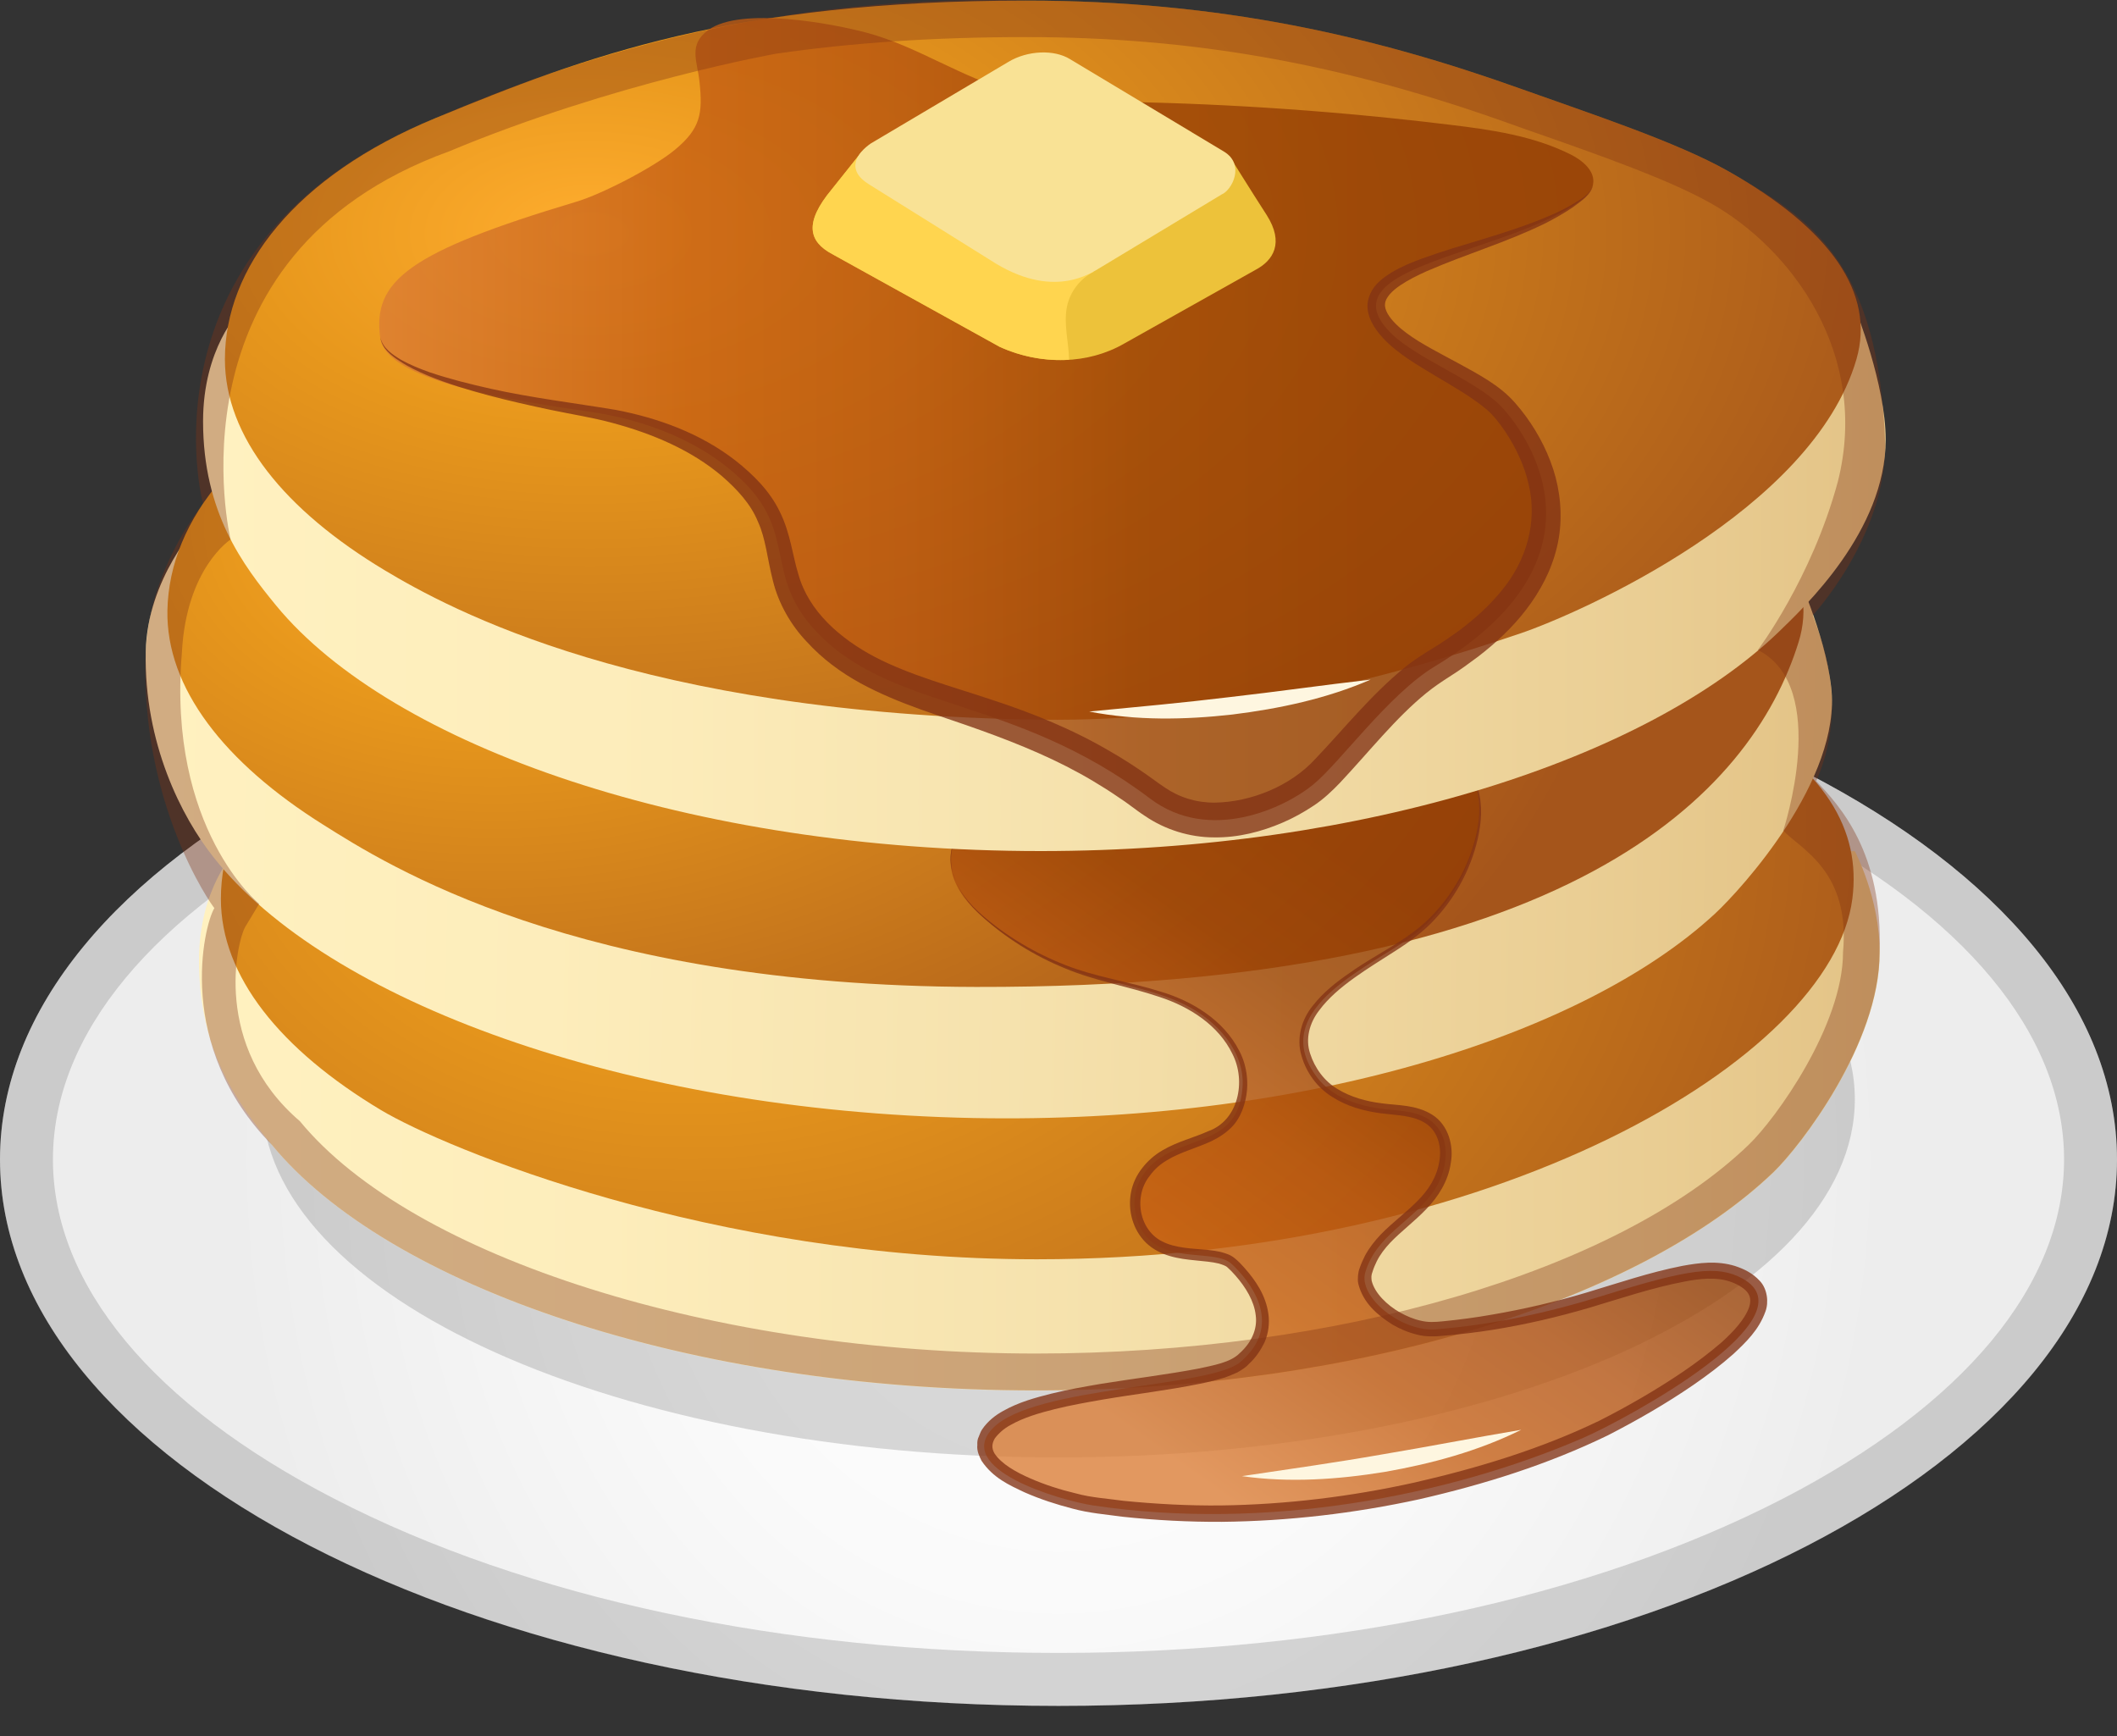 <svg width="50" height="41" viewBox="0 0 50 41" fill="none" xmlns="http://www.w3.org/2000/svg">
<rect x="0" y="0" width="50" height="41" fill="#333333" stroke="none"/>
<path d="M25 40.289C38.807 40.289 50 34.511 50 27.385C50 20.258 38.807 14.48 25 14.48C11.193 14.48 0 20.258 0 27.385C0 34.511 11.193 40.289 25 40.289Z" fill="url(#paint0_radial_1029_1842)"/>
<path opacity="0.2" d="M25 34.421C35.388 34.421 43.808 30.634 43.808 25.962C43.808 21.291 35.388 17.504 25 17.504C14.612 17.504 6.192 21.291 6.192 25.962C6.192 30.634 14.612 34.421 25 34.421Z" fill="#424242"/>
<path opacity="0.2" d="M25 15.734C31.483 15.734 37.558 17.026 42.104 19.376C46.392 21.584 48.75 24.43 48.75 27.384C48.75 30.338 46.392 33.184 42.104 35.397C37.554 37.743 31.483 39.038 25 39.038C18.517 39.038 12.442 37.747 7.896 35.397C3.608 33.188 1.25 30.343 1.25 27.384C1.25 24.426 3.608 21.584 7.896 19.372C12.442 17.026 18.517 15.734 25 15.734M25 14.484C11.192 14.484 0 20.259 0 27.389C0 34.518 11.192 40.293 25 40.293C38.808 40.293 50 34.518 50 27.389C50 20.259 38.808 14.484 25 14.484Z" fill="#424242"/>
<path d="M43.808 20.102C43.808 20.102 44.396 21.206 44.396 22.502C44.396 24.66 42.512 27.085 41.9 27.677C38.8 30.656 32.175 32.843 24.483 32.843C16.217 32.843 9.154 30.36 6.425 27.043C5.646 26.093 4.7 24.852 4.7 22.693C4.7 20.964 5.562 20.102 5.562 20.102" fill="url(#paint1_linear_1029_1842)"/>
<path d="M24.137 12.754C28.762 12.754 32.404 13.616 35.8 14.829C37.454 15.421 39.5 16.096 40.717 16.779C43.146 18.15 43.954 19.621 43.75 21.225C43.271 24.991 35.296 29.741 24.483 29.741C16.796 29.741 10.5 27.116 8.996 26.216C6.621 24.791 5.217 23.054 5.217 21.229C5.217 19.079 6.858 16.908 10.192 15.533C13.729 14.066 17.225 12.754 24.137 12.754V12.754Z" fill="url(#paint2_radial_1029_1842)"/>
<path d="M42.383 13.421C42.383 13.421 43.104 14.942 43.25 16.23C43.5 18.401 41.129 21 40.504 21.58C37.346 24.5 30.679 26.555 22.988 26.405C14.725 26.242 7.708 23.625 5.046 20.25C4.283 19.288 3.4 17.55 3.442 15.392C3.475 13.663 4.696 12.367 4.696 12.367" fill="url(#paint3_linear_1029_1842)"/>
<path d="M23.038 6.313C27.663 6.405 31.283 7.338 34.658 8.617C36.3 9.238 38.333 9.955 39.533 10.663C41.933 12.084 42.962 13.626 42.479 15.167C41.375 18.721 37.096 23.338 23.05 23.309C13.6 23.288 9.121 20.413 7.638 19.48C5.292 18.009 3.921 16.242 3.954 14.417C3.996 12.267 5.679 10.13 9.038 8.817C12.608 7.421 16.125 6.176 23.038 6.313V6.313Z" fill="url(#paint4_radial_1029_1842)"/>
<path opacity="0.78" d="M33.429 22.05C34.129 21.496 34.638 20.705 34.854 19.834C34.954 19.43 34.992 18.992 34.867 18.596C34.742 18.196 34.429 17.842 34.021 17.746C33.763 17.688 33.496 17.734 33.233 17.78C31.533 18.088 29.713 18.709 27.992 18.821C26.45 18.921 25.013 18.805 23.471 19.225C23.2 19.3 22.921 19.388 22.721 19.588C22.421 19.888 22.383 20.384 22.538 20.78C22.692 21.175 23 21.492 23.329 21.763C23.692 22.063 24.088 22.325 24.504 22.542C24.846 22.721 25.204 22.871 25.571 22.988C26.375 23.246 27.229 23.355 27.988 23.73C28.746 24.105 29.413 24.846 29.346 25.688C29.221 27.275 27.629 26.692 26.958 27.813C26.708 28.23 26.75 28.796 27.05 29.175C27.583 29.842 28.708 29.496 29.088 29.85C29.463 30.2 30.375 31.246 29.296 32.167C28.579 32.775 24.45 32.738 23.467 33.713C22.483 34.688 25.025 35.434 25.817 35.555C29.892 36.163 34.196 35.342 37.392 33.959C38.446 33.5 42.829 31.113 41.154 30.196C40.567 29.875 39.904 29.963 37.863 30.6C36.579 31 35.246 31.292 33.904 31.396C33.108 31.459 32.071 30.634 32.246 30.05C32.504 29.18 33.317 28.875 33.829 28.18C34.196 27.68 34.304 26.892 33.825 26.496C33.525 26.246 33.1 26.238 32.708 26.196C32.1 26.13 31.458 25.921 31.096 25.43C29.879 23.792 32.513 22.78 33.429 22.05V22.05Z" fill="url(#paint5_linear_1029_1842)"/>
<path opacity="0.78" d="M22.725 19.592C22.45 19.875 22.408 20.317 22.521 20.68C22.637 21.05 22.9 21.351 23.188 21.605C23.771 22.113 24.446 22.513 25.163 22.792C25.879 23.076 26.654 23.18 27.404 23.417C28.15 23.638 28.896 24.084 29.271 24.821C29.462 25.184 29.508 25.63 29.404 26.026C29.35 26.226 29.267 26.425 29.121 26.588C28.975 26.746 28.796 26.863 28.613 26.951C28.246 27.121 27.867 27.213 27.558 27.405C27.4 27.496 27.267 27.617 27.163 27.759C27.05 27.901 26.979 28.055 26.95 28.23C26.887 28.571 26.996 28.946 27.242 29.175C27.488 29.409 27.863 29.467 28.242 29.496C28.433 29.513 28.629 29.521 28.842 29.571C28.946 29.601 29.058 29.63 29.163 29.717C29.254 29.792 29.317 29.859 29.387 29.938C29.654 30.238 29.9 30.596 29.958 31.038C29.988 31.255 29.958 31.488 29.871 31.692C29.775 31.892 29.65 32.075 29.496 32.213C29.429 32.292 29.325 32.355 29.225 32.413C29.125 32.459 29.029 32.496 28.929 32.534C28.733 32.592 28.542 32.642 28.346 32.68C27.571 32.838 26.804 32.925 26.042 33.055C25.663 33.121 25.283 33.188 24.913 33.28C24.546 33.371 24.175 33.48 23.867 33.655C23.712 33.738 23.587 33.85 23.496 33.971C23.425 34.096 23.417 34.2 23.488 34.325C23.65 34.575 24 34.771 24.337 34.917C24.679 35.067 25.046 35.184 25.413 35.271C25.775 35.371 26.154 35.392 26.538 35.446C27.3 35.521 28.071 35.563 28.837 35.555C30.375 35.534 31.913 35.346 33.413 35.013C34.908 34.671 36.4 34.217 37.771 33.555C38.454 33.209 39.125 32.821 39.758 32.392C40.075 32.175 40.379 31.946 40.663 31.701C40.933 31.455 41.208 31.167 41.312 30.871C41.358 30.726 41.346 30.609 41.258 30.505C41.171 30.405 41.004 30.313 40.846 30.263C40.529 30.159 40.154 30.196 39.788 30.267C39.042 30.409 38.308 30.655 37.558 30.88C36.808 31.101 36.042 31.28 35.267 31.405C34.879 31.467 34.492 31.513 34.1 31.546C33.917 31.567 33.675 31.576 33.471 31.521C33.263 31.471 33.067 31.388 32.888 31.284C32.542 31.063 32.196 30.784 32.079 30.313C32.058 30.196 32.075 30.046 32.112 29.951C32.146 29.851 32.188 29.755 32.237 29.659C32.337 29.471 32.467 29.309 32.608 29.159C32.892 28.867 33.208 28.638 33.471 28.371C33.737 28.109 33.933 27.8 33.992 27.442C34.058 27.092 33.962 26.721 33.675 26.534C33.392 26.342 32.996 26.342 32.604 26.292C32.208 26.238 31.812 26.13 31.462 25.905C31.108 25.684 30.85 25.33 30.738 24.93C30.613 24.521 30.746 24.067 31.004 23.755C31.254 23.434 31.567 23.188 31.892 22.967C32.529 22.513 33.258 22.205 33.796 21.651C34.333 21.105 34.721 20.405 34.879 19.651C34.958 19.276 34.971 18.875 34.837 18.513C34.704 18.155 34.413 17.838 34.033 17.742C34.417 17.83 34.717 18.142 34.862 18.505C35.008 18.871 35.004 19.28 34.933 19.663C34.788 20.43 34.413 21.155 33.875 21.726C33.608 22.013 33.283 22.25 32.954 22.459C32.625 22.671 32.296 22.871 31.983 23.096C31.671 23.321 31.375 23.567 31.154 23.867C30.925 24.163 30.829 24.538 30.942 24.88C31.05 25.221 31.279 25.538 31.592 25.721C31.904 25.913 32.271 26.013 32.646 26.059C33.013 26.109 33.442 26.088 33.825 26.326C34.217 26.571 34.342 27.08 34.263 27.48C34.204 27.896 33.962 28.276 33.683 28.559C33.404 28.851 33.087 29.084 32.833 29.351C32.708 29.484 32.596 29.63 32.517 29.788C32.479 29.867 32.442 29.951 32.417 30.034C32.383 30.121 32.388 30.167 32.396 30.246C32.467 30.542 32.758 30.821 33.062 30.996C33.221 31.084 33.388 31.155 33.558 31.192C33.733 31.234 33.883 31.226 34.087 31.205C34.471 31.167 34.85 31.117 35.229 31.05C35.987 30.921 36.737 30.746 37.475 30.526C38.212 30.305 38.954 30.05 39.737 29.896C40.125 29.826 40.554 29.767 40.983 29.901C41.192 29.971 41.388 30.063 41.562 30.25C41.742 30.438 41.779 30.759 41.696 30.976C41.538 31.417 41.233 31.701 40.942 31.976C40.642 32.242 40.325 32.48 40 32.705C39.35 33.151 38.671 33.542 37.971 33.901C36.546 34.592 35.05 35.059 33.521 35.409C31.992 35.742 30.425 35.925 28.858 35.942C28.075 35.946 27.292 35.905 26.508 35.821C26.125 35.767 25.725 35.738 25.333 35.63C24.946 35.53 24.571 35.409 24.2 35.246C23.837 35.075 23.454 34.905 23.183 34.501C23.129 34.392 23.067 34.267 23.083 34.126C23.079 34.055 23.087 33.988 23.117 33.93C23.142 33.871 23.163 33.805 23.196 33.759C23.329 33.563 23.512 33.421 23.696 33.321C24.067 33.113 24.454 33.009 24.837 32.913C25.221 32.817 25.608 32.751 25.996 32.684C26.767 32.559 27.542 32.467 28.292 32.325C28.658 32.246 29.062 32.18 29.279 31.959C29.546 31.721 29.704 31.401 29.658 31.063C29.621 30.726 29.421 30.401 29.179 30.125C29.121 30.059 29.05 29.984 28.992 29.934C28.95 29.892 28.867 29.867 28.788 29.842C28.621 29.8 28.425 29.788 28.233 29.767C27.85 29.73 27.404 29.671 27.071 29.355C26.75 29.042 26.633 28.58 26.712 28.163C26.75 27.951 26.85 27.746 26.979 27.584C27.108 27.417 27.271 27.276 27.45 27.171C27.808 26.959 28.196 26.871 28.533 26.717C29.25 26.467 29.438 25.534 29.108 24.892C28.783 24.217 28.1 23.776 27.375 23.542C26.65 23.296 25.871 23.171 25.146 22.867C24.421 22.571 23.75 22.151 23.175 21.625C22.892 21.363 22.629 21.05 22.521 20.667C22.387 20.313 22.442 19.871 22.725 19.592V19.592Z" fill="#823315"/>
<path d="M43.825 7.309C43.825 7.309 44.537 9.084 44.537 10.379C44.537 12.538 42.612 14.342 42 14.934C38.896 17.913 32.271 20.1 24.579 20.1C16.312 20.1 9.25 17.617 6.521 14.3C5.742 13.35 4.796 12.109 4.796 9.95C4.796 8.221 5.658 7.359 5.658 7.359" fill="url(#paint6_linear_1029_1842)"/>
<path d="M24.233 0.014C28.858 0.014 32.5 0.876 35.896 2.089C37.55 2.68 39.596 3.351 40.812 4.039C43.242 5.41 44.296 6.93 43.846 8.485C42.808 12.055 37.312 14.485 35.896 14.964C32.629 16.076 28.696 17.055 24.579 16.997C15.129 16.872 10.596 14.372 9.092 13.472C6.717 12.047 5.312 10.309 5.312 8.485C5.312 6.335 6.954 4.164 10.287 2.789C13.829 1.326 17.321 0.014 24.233 0.014V0.014Z" fill="url(#paint7_radial_1029_1842)"/>
<path opacity="0.78" d="M15.938 3.539C15.446 3.948 14.225 4.581 13.613 4.764C9.646 5.952 8.8 6.635 8.979 7.969C9.067 8.614 10.167 9.194 13.863 9.714C15.25 9.91 16.646 10.435 17.621 11.439C18.762 12.61 18.104 13.594 19.192 14.819C20.967 16.823 23.879 16.377 27.163 18.86C28.562 19.919 30.333 19.085 31.004 18.539C31.65 18.014 32.796 16.398 33.888 15.739C38.425 13.002 35.788 9.927 35.429 9.573C34.833 8.981 33.483 8.473 32.879 7.894C31.225 6.298 35.4 6.048 37.225 4.806C37.396 4.689 37.587 4.556 37.625 4.352C37.683 4.044 37.379 3.789 37.096 3.648C36.221 3.21 35.229 3.064 34.254 2.948C31.692 2.635 29.108 2.452 26.529 2.406C25.658 2.389 24.771 2.385 23.929 2.164C22.733 1.848 21.688 1.106 20.5 0.781C19.658 0.552 17.504 0.152 16.733 0.706C16.246 1.056 16.471 1.448 16.521 1.931C16.6 2.673 16.55 3.035 15.938 3.539V3.539Z" fill="url(#paint8_linear_1029_1842)"/>
<path d="M24.779 6.154H24.329L20.346 3.592L19.642 4.475C18.987 5.263 19.1 5.704 19.654 6L23.612 8.192C24.6 8.642 25.712 8.6 26.554 8.113L29.65 6.375C30.079 6.15 30.333 5.733 29.917 5.079C29.575 4.55 29.033 3.679 29.033 3.679L24.779 6.154Z" fill="#EDC23A"/>
<path d="M24.329 6.154L20.346 3.592L19.642 4.475C18.987 5.263 19.1 5.704 19.654 6L23.612 8.192C24.142 8.433 24.708 8.529 25.25 8.496C25.242 8.083 25.117 7.65 25.2 7.242C25.271 6.892 25.512 6.579 25.829 6.421L25.392 5.8L24.775 6.158H24.329V6.154Z" fill="#FFD54F"/>
<path d="M28.854 4.592L26 6.313C25.763 6.454 24.858 7.1 23.388 6.142L20.533 4.359C19.958 4.009 20.242 3.613 20.567 3.388L23.821 1.459C24.267 1.192 24.892 1.163 25.271 1.396L28.9 3.575C29.421 3.884 29.092 4.496 28.854 4.592V4.592Z" fill="#F9E295"/>
<path opacity="0.78" d="M8.983 7.968C9.038 8.222 9.267 8.372 9.471 8.497C9.688 8.618 9.917 8.71 10.15 8.793C10.621 8.952 11.104 9.072 11.588 9.181C12.563 9.397 13.538 9.514 14.546 9.681C15.542 9.872 16.538 10.231 17.371 10.877C17.775 11.197 18.179 11.585 18.421 12.093C18.671 12.597 18.721 13.135 18.858 13.568C19.1 14.439 19.846 15.085 20.667 15.518C21.504 15.952 22.467 16.206 23.425 16.527C24.383 16.839 25.35 17.231 26.238 17.756C26.463 17.885 26.679 18.022 26.896 18.168C27.004 18.239 27.108 18.314 27.213 18.389C27.317 18.464 27.429 18.547 27.508 18.597C27.854 18.835 28.263 18.96 28.692 18.956C29.542 18.943 30.479 18.568 31.067 17.922C31.733 17.227 32.371 16.418 33.196 15.747C33.396 15.585 33.663 15.418 33.854 15.302C34.063 15.177 34.254 15.039 34.45 14.902C34.829 14.618 35.183 14.302 35.471 13.943C36.054 13.235 36.317 12.327 36.104 11.439C36.004 10.997 35.804 10.572 35.546 10.185C35.413 9.993 35.275 9.81 35.113 9.672C34.942 9.527 34.746 9.393 34.542 9.264C34.129 9.002 33.688 8.764 33.258 8.477C33.046 8.331 32.829 8.168 32.642 7.96C32.55 7.856 32.463 7.743 32.392 7.602C32.325 7.464 32.275 7.289 32.308 7.11C32.388 6.739 32.663 6.564 32.879 6.427C33.113 6.289 33.35 6.193 33.588 6.106C34.067 5.931 34.546 5.793 35.025 5.647C35.5 5.502 35.975 5.352 36.433 5.164C36.663 5.072 36.892 4.968 37.104 4.847C37.308 4.718 37.563 4.606 37.629 4.352C37.583 4.61 37.329 4.756 37.138 4.902C36.929 5.043 36.708 5.168 36.483 5.281C36.029 5.502 35.563 5.685 35.092 5.86C34.625 6.035 34.154 6.206 33.704 6.402C33.479 6.502 33.263 6.61 33.071 6.739C32.883 6.864 32.721 7.031 32.713 7.172C32.692 7.31 32.804 7.489 32.963 7.647C33.121 7.806 33.308 7.935 33.513 8.064C33.925 8.314 34.371 8.531 34.817 8.785C35.042 8.914 35.263 9.047 35.479 9.222C35.704 9.402 35.879 9.618 36.038 9.831C36.35 10.26 36.6 10.747 36.742 11.277C36.879 11.806 36.904 12.381 36.771 12.927C36.642 13.472 36.375 13.968 36.046 14.397C35.717 14.827 35.325 15.189 34.908 15.51C34.7 15.664 34.488 15.822 34.267 15.96C34.033 16.11 33.879 16.214 33.692 16.364C32.963 16.956 32.354 17.735 31.65 18.485C31.475 18.668 31.258 18.877 31.021 19.031C30.788 19.185 30.55 19.318 30.296 19.427C29.796 19.643 29.246 19.785 28.675 19.777C28.104 19.777 27.517 19.597 27.038 19.268C26.908 19.185 26.821 19.114 26.721 19.043C26.625 18.968 26.525 18.902 26.425 18.835C26.225 18.697 26.021 18.568 25.817 18.447C24.988 17.952 24.092 17.581 23.163 17.247C22.238 16.91 21.254 16.643 20.321 16.135C19.858 15.881 19.417 15.556 19.054 15.156C18.683 14.768 18.388 14.256 18.258 13.727C18.121 13.202 18.088 12.722 17.9 12.318C17.733 11.906 17.413 11.56 17.054 11.247C16.329 10.631 15.413 10.243 14.467 9.989C13.996 9.86 13.5 9.785 13.008 9.681C12.517 9.577 12.029 9.468 11.542 9.339C11.058 9.21 10.575 9.064 10.108 8.872C9.875 8.772 9.646 8.668 9.438 8.527C9.242 8.402 9.017 8.227 8.983 7.968V7.968Z" fill="#823315"/>
<path d="M25.725 16.805C26.85 16.697 27.946 16.597 29.05 16.463C30.154 16.338 31.246 16.18 32.371 16.051C31.333 16.501 30.217 16.738 29.1 16.876C27.979 17.001 26.838 17.022 25.725 16.805V16.805Z" fill="#FEF6E0"/>
<path d="M29.333 34.863C30.45 34.697 31.542 34.543 32.637 34.351C33.733 34.168 34.817 33.955 35.929 33.768C34.912 34.272 33.817 34.568 32.704 34.763C31.596 34.943 30.454 35.022 29.333 34.863V34.863Z" fill="#FEF6E0"/>
<path opacity="0.36" d="M24.233 0.876C28.171 0.876 31.679 1.501 35.604 2.901C35.854 2.992 36.117 3.084 36.383 3.176C37.808 3.676 39.421 4.246 40.383 4.788L40.408 4.801C42.3 5.867 44.167 8.351 43.408 11.371C42.788 13.671 41.517 15.351 41.517 15.351C43.246 16.217 42.117 19.617 42.117 19.617C42.542 20.063 43.704 20.576 43.529 22.492C43.529 24.205 41.954 26.413 41.296 27.042C38.183 30.034 31.583 31.967 24.475 31.967C16.892 31.967 9.742 29.713 7.083 26.48C5.004 24.701 5.596 22.217 5.796 21.884L6.121 21.346C6.121 21.346 3.946 19.584 4.296 15.413C4.4 13.409 5.446 12.742 5.446 12.742C5.446 12.742 3.825 6.034 10.604 3.576C14.517 1.942 18.338 1.267 18.338 1.267C20.133 1.009 22.058 0.876 24.233 0.876M24.233 0.013C17.767 -0.174 12.825 1.688 10.288 2.788C3.442 5.571 4.663 11.409 4.796 11.896C4.454 12.338 3.513 13.705 3.442 15.388C3.296 18.967 4.988 21.363 5.063 21.447C4.813 21.859 4.121 24.705 6.421 27.038C9.15 30.359 16.217 32.838 24.479 32.838C32.171 32.838 38.8 30.651 41.896 27.672C42.508 27.08 44.392 24.655 44.392 22.497C44.483 20.134 43.438 19.017 42.896 18.447C43.208 17.747 43.325 16.913 43.246 16.221C43.167 15.526 43.025 15.088 42.813 14.534C42.813 14.534 44.525 12.697 44.525 10.513C44.388 6.184 42.779 5.155 40.804 4.038C39.592 3.351 37.542 2.676 35.888 2.088C32.496 0.876 28.858 0.013 24.233 0.013V0.013Z" fill="#823315"/>
<defs>
<radialGradient id="paint0_radial_1029_1842" cx="0" cy="0" r="1" gradientUnits="userSpaceOnUse" gradientTransform="translate(25 27.388) scale(19.527 21.476)">
<stop stop-color="white"/>
<stop offset="0.479" stop-color="#FAFAFA"/>
<stop offset="1" stop-color="#EDEDED"/>
</radialGradient>
<linearGradient id="paint1_linear_1029_1842" x1="4.697" y1="26.472" x2="44.396" y2="26.472" gradientUnits="userSpaceOnUse">
<stop stop-color="#FFF1C0"/>
<stop offset="0.242" stop-color="#FDEDBB"/>
<stop offset="0.535" stop-color="#F5E1AC"/>
<stop offset="0.853" stop-color="#EACE94"/>
<stop offset="1" stop-color="#E3C386"/>
</linearGradient>
<radialGradient id="paint2_radial_1029_1842" cx="0" cy="0" r="1" gradientUnits="userSpaceOnUse" gradientTransform="translate(15.909 18.982) rotate(1.524) scale(31.204 22.835)">
<stop offset="0" stop-color="#FFAD2E"/>
<stop offset="0.249" stop-color="#E7971C"/>
<stop offset="1" stop-color="#A5551B"/>
</radialGradient>
<linearGradient id="paint3_linear_1029_1842" x1="3.368" y1="19.18" x2="43.202" y2="19.957" gradientUnits="userSpaceOnUse">
<stop stop-color="#FFF1C0"/>
<stop offset="0.242" stop-color="#FDEDBB"/>
<stop offset="0.535" stop-color="#F5E1AC"/>
<stop offset="0.853" stop-color="#EACE94"/>
<stop offset="1" stop-color="#E3C386"/>
</linearGradient>
<radialGradient id="paint4_radial_1029_1842" cx="0" cy="0" r="1" gradientUnits="userSpaceOnUse" gradientTransform="translate(11.604 12.379) rotate(1.117) scale(26.797 17.714)">
<stop offset="0" stop-color="#FFAD2E"/>
<stop offset="0.249" stop-color="#E7971C"/>
<stop offset="1" stop-color="#A5551B"/>
</radialGradient>
<linearGradient id="paint5_linear_1029_1842" x1="26.304" y1="33.434" x2="36.228" y2="19.475" gradientUnits="userSpaceOnUse">
<stop stop-color="#DB7C34"/>
<stop offset="0.251" stop-color="#C45D12"/>
<stop offset="0.436" stop-color="#B4520F"/>
<stop offset="0.626" stop-color="#994105"/>
<stop offset="0.817" stop-color="#913B02"/>
</linearGradient>
<linearGradient id="paint6_linear_1029_1842" x1="4.795" y1="13.704" x2="44.533" y2="13.704" gradientUnits="userSpaceOnUse">
<stop stop-color="#FFF1C0"/>
<stop offset="0.242" stop-color="#FDEDBB"/>
<stop offset="0.535" stop-color="#F5E1AC"/>
<stop offset="0.853" stop-color="#EACE94"/>
<stop offset="1" stop-color="#E3C386"/>
</linearGradient>
<radialGradient id="paint7_radial_1029_1842" cx="0" cy="0" r="1" gradientUnits="userSpaceOnUse" gradientTransform="translate(13.83 5.523) scale(33.093 18.429)">
<stop offset="0" stop-color="#FFAD2E"/>
<stop offset="0.249" stop-color="#E7971C"/>
<stop offset="1" stop-color="#A5551B"/>
</radialGradient>
<linearGradient id="paint8_linear_1029_1842" x1="8.959" y1="9.9" x2="37.638" y2="9.9" gradientUnits="userSpaceOnUse">
<stop stop-color="#DB7C34"/>
<stop offset="0.251" stop-color="#C45D12"/>
<stop offset="0.436" stop-color="#B4520F"/>
<stop offset="0.626" stop-color="#994105"/>
<stop offset="0.817" stop-color="#913B02"/>
</linearGradient>
</defs>
</svg>
